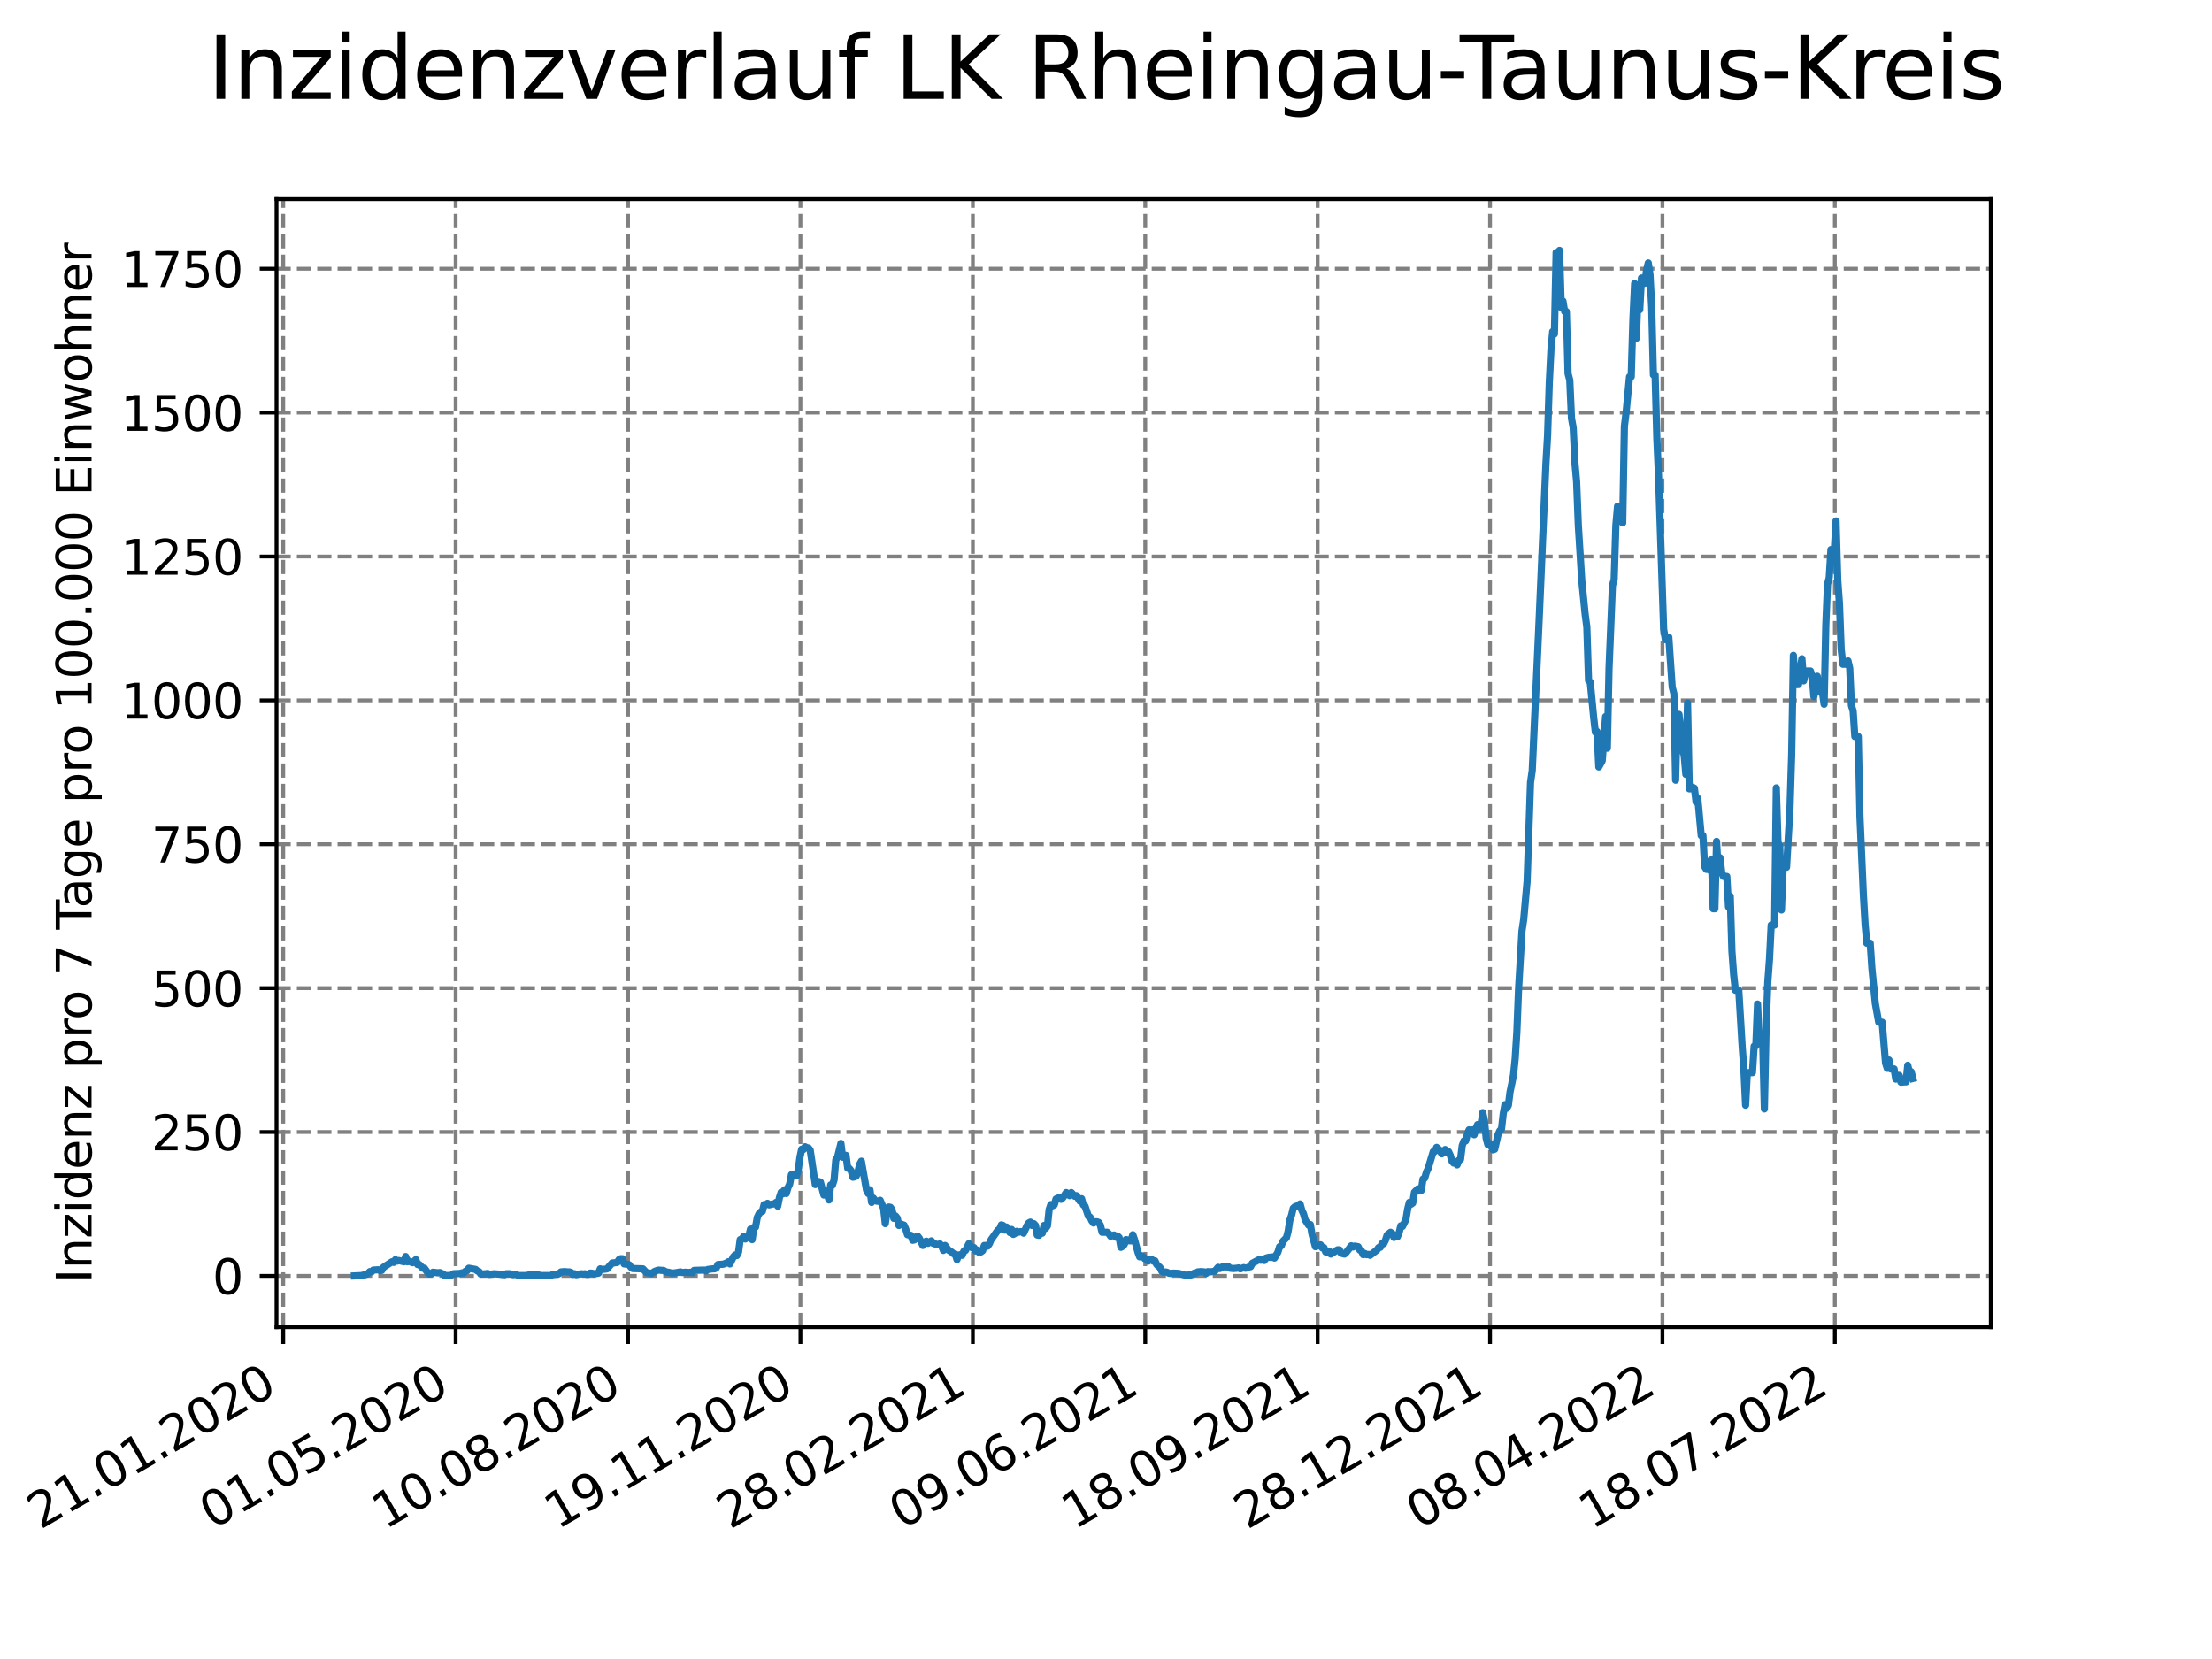<?xml version="1.0" encoding="utf-8" standalone="no"?>
<!DOCTYPE svg PUBLIC "-//W3C//DTD SVG 1.1//EN"
  "http://www.w3.org/Graphics/SVG/1.1/DTD/svg11.dtd">
<svg xmlns:xlink="http://www.w3.org/1999/xlink" width="460.8pt" height="345.6pt" viewBox="0 0 460.8 345.6" xmlns="http://www.w3.org/2000/svg" version="1.1">
 <defs>
  <style type="text/css">*{stroke-linejoin: round; stroke-linecap: butt}</style>
 </defs>
 <g id="figure_1">
  <g id="patch_1">
   <path d="M 0 345.6 
L 460.8 345.6 
L 460.8 0 
L 0 0 
z
" style="fill: #ffffff"/>
  </g>
  <g id="axes_1">
   <g id="patch_2">
    <path d="M 57.6 276.48 
L 414.72 276.48 
L 414.72 41.472 
L 57.6 41.472 
z
" style="fill: #ffffff"/>
   </g>
   <g id="matplotlib.axis_1">
    <g id="xtick_1">
     <g id="line2d_1">
      <path d="M 59.002 276.48 
L 59.002 41.472 
" clip-path="url(#p1fac1d4cc1)" style="fill: none; stroke-dasharray: 2.96,1.28; stroke-dashoffset: 0; stroke: #808080; stroke-width: 0.8"/>
     </g>
     <g id="line2d_2">
      <defs>
       <path id="m7d64dce9a2" d="M 0 0 
L 0 3.5 
" style="stroke: #000000; stroke-width: 0.8"/>
      </defs>
      <g>
       <use xlink:href="#m7d64dce9a2" x="59.002" y="276.48" style="stroke: #000000; stroke-width: 0.8"/>
      </g>
     </g>
     <g id="text_1">
      <!-- 21.01.2020 -->
      <g transform="translate(8.376 318.689)rotate(-30)scale(0.1 -0.1)">
       <defs>
        <path id="DejaVuSans-32" d="M 1228 531 
L 3431 531 
L 3431 0 
L 469 0 
L 469 531 
Q 828 903 1448 1529 
Q 2069 2156 2228 2338 
Q 2531 2678 2651 2914 
Q 2772 3150 2772 3378 
Q 2772 3750 2511 3984 
Q 2250 4219 1831 4219 
Q 1534 4219 1204 4116 
Q 875 4013 500 3803 
L 500 4441 
Q 881 4594 1212 4672 
Q 1544 4750 1819 4750 
Q 2544 4750 2975 4387 
Q 3406 4025 3406 3419 
Q 3406 3131 3298 2873 
Q 3191 2616 2906 2266 
Q 2828 2175 2409 1742 
Q 1991 1309 1228 531 
z
" transform="scale(0.016)"/>
        <path id="DejaVuSans-31" d="M 794 531 
L 1825 531 
L 1825 4091 
L 703 3866 
L 703 4441 
L 1819 4666 
L 2450 4666 
L 2450 531 
L 3481 531 
L 3481 0 
L 794 0 
L 794 531 
z
" transform="scale(0.016)"/>
        <path id="DejaVuSans-2e" d="M 684 794 
L 1344 794 
L 1344 0 
L 684 0 
L 684 794 
z
" transform="scale(0.016)"/>
        <path id="DejaVuSans-30" d="M 2034 4250 
Q 1547 4250 1301 3770 
Q 1056 3291 1056 2328 
Q 1056 1369 1301 889 
Q 1547 409 2034 409 
Q 2525 409 2770 889 
Q 3016 1369 3016 2328 
Q 3016 3291 2770 3770 
Q 2525 4250 2034 4250 
z
M 2034 4750 
Q 2819 4750 3233 4129 
Q 3647 3509 3647 2328 
Q 3647 1150 3233 529 
Q 2819 -91 2034 -91 
Q 1250 -91 836 529 
Q 422 1150 422 2328 
Q 422 3509 836 4129 
Q 1250 4750 2034 4750 
z
" transform="scale(0.016)"/>
       </defs>
       <use xlink:href="#DejaVuSans-32"/>
       <use xlink:href="#DejaVuSans-31" x="63.623"/>
       <use xlink:href="#DejaVuSans-2e" x="127.246"/>
       <use xlink:href="#DejaVuSans-30" x="159.033"/>
       <use xlink:href="#DejaVuSans-31" x="222.656"/>
       <use xlink:href="#DejaVuSans-2e" x="286.279"/>
       <use xlink:href="#DejaVuSans-32" x="318.066"/>
       <use xlink:href="#DejaVuSans-30" x="381.689"/>
       <use xlink:href="#DejaVuSans-32" x="445.312"/>
       <use xlink:href="#DejaVuSans-30" x="508.936"/>
      </g>
     </g>
    </g>
    <g id="xtick_2">
     <g id="line2d_3">
      <path d="M 94.916 276.48 
L 94.916 41.472 
" clip-path="url(#p1fac1d4cc1)" style="fill: none; stroke-dasharray: 2.96,1.28; stroke-dashoffset: 0; stroke: #808080; stroke-width: 0.8"/>
     </g>
     <g id="line2d_4">
      <g>
       <use xlink:href="#m7d64dce9a2" x="94.916" y="276.48" style="stroke: #000000; stroke-width: 0.8"/>
      </g>
     </g>
     <g id="text_2">
      <!-- 01.05.2020 -->
      <g transform="translate(44.291 318.689)rotate(-30)scale(0.1 -0.1)">
       <defs>
        <path id="DejaVuSans-35" d="M 691 4666 
L 3169 4666 
L 3169 4134 
L 1269 4134 
L 1269 2991 
Q 1406 3038 1543 3061 
Q 1681 3084 1819 3084 
Q 2600 3084 3056 2656 
Q 3513 2228 3513 1497 
Q 3513 744 3044 326 
Q 2575 -91 1722 -91 
Q 1428 -91 1123 -41 
Q 819 9 494 109 
L 494 744 
Q 775 591 1075 516 
Q 1375 441 1709 441 
Q 2250 441 2565 725 
Q 2881 1009 2881 1497 
Q 2881 1984 2565 2268 
Q 2250 2553 1709 2553 
Q 1456 2553 1204 2497 
Q 953 2441 691 2322 
L 691 4666 
z
" transform="scale(0.016)"/>
       </defs>
       <use xlink:href="#DejaVuSans-30"/>
       <use xlink:href="#DejaVuSans-31" x="63.623"/>
       <use xlink:href="#DejaVuSans-2e" x="127.246"/>
       <use xlink:href="#DejaVuSans-30" x="159.033"/>
       <use xlink:href="#DejaVuSans-35" x="222.656"/>
       <use xlink:href="#DejaVuSans-2e" x="286.279"/>
       <use xlink:href="#DejaVuSans-32" x="318.066"/>
       <use xlink:href="#DejaVuSans-30" x="381.689"/>
       <use xlink:href="#DejaVuSans-32" x="445.312"/>
       <use xlink:href="#DejaVuSans-30" x="508.936"/>
      </g>
     </g>
    </g>
    <g id="xtick_3">
     <g id="line2d_5">
      <path d="M 130.831 276.48 
L 130.831 41.472 
" clip-path="url(#p1fac1d4cc1)" style="fill: none; stroke-dasharray: 2.96,1.28; stroke-dashoffset: 0; stroke: #808080; stroke-width: 0.8"/>
     </g>
     <g id="line2d_6">
      <g>
       <use xlink:href="#m7d64dce9a2" x="130.831" y="276.48" style="stroke: #000000; stroke-width: 0.8"/>
      </g>
     </g>
     <g id="text_3">
      <!-- 10.08.2020 -->
      <g transform="translate(80.206 318.689)rotate(-30)scale(0.1 -0.1)">
       <defs>
        <path id="DejaVuSans-38" d="M 2034 2216 
Q 1584 2216 1326 1975 
Q 1069 1734 1069 1313 
Q 1069 891 1326 650 
Q 1584 409 2034 409 
Q 2484 409 2743 651 
Q 3003 894 3003 1313 
Q 3003 1734 2745 1975 
Q 2488 2216 2034 2216 
z
M 1403 2484 
Q 997 2584 770 2862 
Q 544 3141 544 3541 
Q 544 4100 942 4425 
Q 1341 4750 2034 4750 
Q 2731 4750 3128 4425 
Q 3525 4100 3525 3541 
Q 3525 3141 3298 2862 
Q 3072 2584 2669 2484 
Q 3125 2378 3379 2068 
Q 3634 1759 3634 1313 
Q 3634 634 3220 271 
Q 2806 -91 2034 -91 
Q 1263 -91 848 271 
Q 434 634 434 1313 
Q 434 1759 690 2068 
Q 947 2378 1403 2484 
z
M 1172 3481 
Q 1172 3119 1398 2916 
Q 1625 2713 2034 2713 
Q 2441 2713 2670 2916 
Q 2900 3119 2900 3481 
Q 2900 3844 2670 4047 
Q 2441 4250 2034 4250 
Q 1625 4250 1398 4047 
Q 1172 3844 1172 3481 
z
" transform="scale(0.016)"/>
       </defs>
       <use xlink:href="#DejaVuSans-31"/>
       <use xlink:href="#DejaVuSans-30" x="63.623"/>
       <use xlink:href="#DejaVuSans-2e" x="127.246"/>
       <use xlink:href="#DejaVuSans-30" x="159.033"/>
       <use xlink:href="#DejaVuSans-38" x="222.656"/>
       <use xlink:href="#DejaVuSans-2e" x="286.279"/>
       <use xlink:href="#DejaVuSans-32" x="318.066"/>
       <use xlink:href="#DejaVuSans-30" x="381.689"/>
       <use xlink:href="#DejaVuSans-32" x="445.312"/>
       <use xlink:href="#DejaVuSans-30" x="508.936"/>
      </g>
     </g>
    </g>
    <g id="xtick_4">
     <g id="line2d_7">
      <path d="M 166.746 276.48 
L 166.746 41.472 
" clip-path="url(#p1fac1d4cc1)" style="fill: none; stroke-dasharray: 2.96,1.28; stroke-dashoffset: 0; stroke: #808080; stroke-width: 0.8"/>
     </g>
     <g id="line2d_8">
      <g>
       <use xlink:href="#m7d64dce9a2" x="166.746" y="276.48" style="stroke: #000000; stroke-width: 0.8"/>
      </g>
     </g>
     <g id="text_4">
      <!-- 19.11.2020 -->
      <g transform="translate(116.12 318.689)rotate(-30)scale(0.1 -0.1)">
       <defs>
        <path id="DejaVuSans-39" d="M 703 97 
L 703 672 
Q 941 559 1184 500 
Q 1428 441 1663 441 
Q 2288 441 2617 861 
Q 2947 1281 2994 2138 
Q 2813 1869 2534 1725 
Q 2256 1581 1919 1581 
Q 1219 1581 811 2004 
Q 403 2428 403 3163 
Q 403 3881 828 4315 
Q 1253 4750 1959 4750 
Q 2769 4750 3195 4129 
Q 3622 3509 3622 2328 
Q 3622 1225 3098 567 
Q 2575 -91 1691 -91 
Q 1453 -91 1209 -44 
Q 966 3 703 97 
z
M 1959 2075 
Q 2384 2075 2632 2365 
Q 2881 2656 2881 3163 
Q 2881 3666 2632 3958 
Q 2384 4250 1959 4250 
Q 1534 4250 1286 3958 
Q 1038 3666 1038 3163 
Q 1038 2656 1286 2365 
Q 1534 2075 1959 2075 
z
" transform="scale(0.016)"/>
       </defs>
       <use xlink:href="#DejaVuSans-31"/>
       <use xlink:href="#DejaVuSans-39" x="63.623"/>
       <use xlink:href="#DejaVuSans-2e" x="127.246"/>
       <use xlink:href="#DejaVuSans-31" x="159.033"/>
       <use xlink:href="#DejaVuSans-31" x="222.656"/>
       <use xlink:href="#DejaVuSans-2e" x="286.279"/>
       <use xlink:href="#DejaVuSans-32" x="318.066"/>
       <use xlink:href="#DejaVuSans-30" x="381.689"/>
       <use xlink:href="#DejaVuSans-32" x="445.312"/>
       <use xlink:href="#DejaVuSans-30" x="508.936"/>
      </g>
     </g>
    </g>
    <g id="xtick_5">
     <g id="line2d_9">
      <path d="M 202.66 276.48 
L 202.66 41.472 
" clip-path="url(#p1fac1d4cc1)" style="fill: none; stroke-dasharray: 2.96,1.28; stroke-dashoffset: 0; stroke: #808080; stroke-width: 0.8"/>
     </g>
     <g id="line2d_10">
      <g>
       <use xlink:href="#m7d64dce9a2" x="202.66" y="276.48" style="stroke: #000000; stroke-width: 0.8"/>
      </g>
     </g>
     <g id="text_5">
      <!-- 28.02.2021 -->
      <g transform="translate(152.035 318.689)rotate(-30)scale(0.1 -0.1)">
       <use xlink:href="#DejaVuSans-32"/>
       <use xlink:href="#DejaVuSans-38" x="63.623"/>
       <use xlink:href="#DejaVuSans-2e" x="127.246"/>
       <use xlink:href="#DejaVuSans-30" x="159.033"/>
       <use xlink:href="#DejaVuSans-32" x="222.656"/>
       <use xlink:href="#DejaVuSans-2e" x="286.279"/>
       <use xlink:href="#DejaVuSans-32" x="318.066"/>
       <use xlink:href="#DejaVuSans-30" x="381.689"/>
       <use xlink:href="#DejaVuSans-32" x="445.312"/>
       <use xlink:href="#DejaVuSans-31" x="508.936"/>
      </g>
     </g>
    </g>
    <g id="xtick_6">
     <g id="line2d_11">
      <path d="M 238.575 276.48 
L 238.575 41.472 
" clip-path="url(#p1fac1d4cc1)" style="fill: none; stroke-dasharray: 2.96,1.28; stroke-dashoffset: 0; stroke: #808080; stroke-width: 0.8"/>
     </g>
     <g id="line2d_12">
      <g>
       <use xlink:href="#m7d64dce9a2" x="238.575" y="276.48" style="stroke: #000000; stroke-width: 0.8"/>
      </g>
     </g>
     <g id="text_6">
      <!-- 09.06.2021 -->
      <g transform="translate(187.95 318.689)rotate(-30)scale(0.1 -0.1)">
       <defs>
        <path id="DejaVuSans-36" d="M 2113 2584 
Q 1688 2584 1439 2293 
Q 1191 2003 1191 1497 
Q 1191 994 1439 701 
Q 1688 409 2113 409 
Q 2538 409 2786 701 
Q 3034 994 3034 1497 
Q 3034 2003 2786 2293 
Q 2538 2584 2113 2584 
z
M 3366 4563 
L 3366 3988 
Q 3128 4100 2886 4159 
Q 2644 4219 2406 4219 
Q 1781 4219 1451 3797 
Q 1122 3375 1075 2522 
Q 1259 2794 1537 2939 
Q 1816 3084 2150 3084 
Q 2853 3084 3261 2657 
Q 3669 2231 3669 1497 
Q 3669 778 3244 343 
Q 2819 -91 2113 -91 
Q 1303 -91 875 529 
Q 447 1150 447 2328 
Q 447 3434 972 4092 
Q 1497 4750 2381 4750 
Q 2619 4750 2861 4703 
Q 3103 4656 3366 4563 
z
" transform="scale(0.016)"/>
       </defs>
       <use xlink:href="#DejaVuSans-30"/>
       <use xlink:href="#DejaVuSans-39" x="63.623"/>
       <use xlink:href="#DejaVuSans-2e" x="127.246"/>
       <use xlink:href="#DejaVuSans-30" x="159.033"/>
       <use xlink:href="#DejaVuSans-36" x="222.656"/>
       <use xlink:href="#DejaVuSans-2e" x="286.279"/>
       <use xlink:href="#DejaVuSans-32" x="318.066"/>
       <use xlink:href="#DejaVuSans-30" x="381.689"/>
       <use xlink:href="#DejaVuSans-32" x="445.312"/>
       <use xlink:href="#DejaVuSans-31" x="508.936"/>
      </g>
     </g>
    </g>
    <g id="xtick_7">
     <g id="line2d_13">
      <path d="M 274.49 276.48 
L 274.49 41.472 
" clip-path="url(#p1fac1d4cc1)" style="fill: none; stroke-dasharray: 2.96,1.28; stroke-dashoffset: 0; stroke: #808080; stroke-width: 0.8"/>
     </g>
     <g id="line2d_14">
      <g>
       <use xlink:href="#m7d64dce9a2" x="274.49" y="276.48" style="stroke: #000000; stroke-width: 0.8"/>
      </g>
     </g>
     <g id="text_7">
      <!-- 18.09.2021 -->
      <g transform="translate(223.865 318.689)rotate(-30)scale(0.1 -0.1)">
       <use xlink:href="#DejaVuSans-31"/>
       <use xlink:href="#DejaVuSans-38" x="63.623"/>
       <use xlink:href="#DejaVuSans-2e" x="127.246"/>
       <use xlink:href="#DejaVuSans-30" x="159.033"/>
       <use xlink:href="#DejaVuSans-39" x="222.656"/>
       <use xlink:href="#DejaVuSans-2e" x="286.279"/>
       <use xlink:href="#DejaVuSans-32" x="318.066"/>
       <use xlink:href="#DejaVuSans-30" x="381.689"/>
       <use xlink:href="#DejaVuSans-32" x="445.312"/>
       <use xlink:href="#DejaVuSans-31" x="508.936"/>
      </g>
     </g>
    </g>
    <g id="xtick_8">
     <g id="line2d_15">
      <path d="M 310.404 276.48 
L 310.404 41.472 
" clip-path="url(#p1fac1d4cc1)" style="fill: none; stroke-dasharray: 2.96,1.28; stroke-dashoffset: 0; stroke: #808080; stroke-width: 0.8"/>
     </g>
     <g id="line2d_16">
      <g>
       <use xlink:href="#m7d64dce9a2" x="310.404" y="276.48" style="stroke: #000000; stroke-width: 0.8"/>
      </g>
     </g>
     <g id="text_8">
      <!-- 28.12.2021 -->
      <g transform="translate(259.779 318.689)rotate(-30)scale(0.1 -0.1)">
       <use xlink:href="#DejaVuSans-32"/>
       <use xlink:href="#DejaVuSans-38" x="63.623"/>
       <use xlink:href="#DejaVuSans-2e" x="127.246"/>
       <use xlink:href="#DejaVuSans-31" x="159.033"/>
       <use xlink:href="#DejaVuSans-32" x="222.656"/>
       <use xlink:href="#DejaVuSans-2e" x="286.279"/>
       <use xlink:href="#DejaVuSans-32" x="318.066"/>
       <use xlink:href="#DejaVuSans-30" x="381.689"/>
       <use xlink:href="#DejaVuSans-32" x="445.312"/>
       <use xlink:href="#DejaVuSans-31" x="508.936"/>
      </g>
     </g>
    </g>
    <g id="xtick_9">
     <g id="line2d_17">
      <path d="M 346.319 276.48 
L 346.319 41.472 
" clip-path="url(#p1fac1d4cc1)" style="fill: none; stroke-dasharray: 2.96,1.28; stroke-dashoffset: 0; stroke: #808080; stroke-width: 0.8"/>
     </g>
     <g id="line2d_18">
      <g>
       <use xlink:href="#m7d64dce9a2" x="346.319" y="276.48" style="stroke: #000000; stroke-width: 0.8"/>
      </g>
     </g>
     <g id="text_9">
      <!-- 08.04.2022 -->
      <g transform="translate(295.694 318.689)rotate(-30)scale(0.1 -0.1)">
       <defs>
        <path id="DejaVuSans-34" d="M 2419 4116 
L 825 1625 
L 2419 1625 
L 2419 4116 
z
M 2253 4666 
L 3047 4666 
L 3047 1625 
L 3713 1625 
L 3713 1100 
L 3047 1100 
L 3047 0 
L 2419 0 
L 2419 1100 
L 313 1100 
L 313 1709 
L 2253 4666 
z
" transform="scale(0.016)"/>
       </defs>
       <use xlink:href="#DejaVuSans-30"/>
       <use xlink:href="#DejaVuSans-38" x="63.623"/>
       <use xlink:href="#DejaVuSans-2e" x="127.246"/>
       <use xlink:href="#DejaVuSans-30" x="159.033"/>
       <use xlink:href="#DejaVuSans-34" x="222.656"/>
       <use xlink:href="#DejaVuSans-2e" x="286.279"/>
       <use xlink:href="#DejaVuSans-32" x="318.066"/>
       <use xlink:href="#DejaVuSans-30" x="381.689"/>
       <use xlink:href="#DejaVuSans-32" x="445.312"/>
       <use xlink:href="#DejaVuSans-32" x="508.936"/>
      </g>
     </g>
    </g>
    <g id="xtick_10">
     <g id="line2d_19">
      <path d="M 382.234 276.48 
L 382.234 41.472 
" clip-path="url(#p1fac1d4cc1)" style="fill: none; stroke-dasharray: 2.96,1.28; stroke-dashoffset: 0; stroke: #808080; stroke-width: 0.8"/>
     </g>
     <g id="line2d_20">
      <g>
       <use xlink:href="#m7d64dce9a2" x="382.234" y="276.48" style="stroke: #000000; stroke-width: 0.8"/>
      </g>
     </g>
     <g id="text_10">
      <!-- 18.07.2022 -->
      <g transform="translate(331.609 318.689)rotate(-30)scale(0.1 -0.1)">
       <defs>
        <path id="DejaVuSans-37" d="M 525 4666 
L 3525 4666 
L 3525 4397 
L 1831 0 
L 1172 0 
L 2766 4134 
L 525 4134 
L 525 4666 
z
" transform="scale(0.016)"/>
       </defs>
       <use xlink:href="#DejaVuSans-31"/>
       <use xlink:href="#DejaVuSans-38" x="63.623"/>
       <use xlink:href="#DejaVuSans-2e" x="127.246"/>
       <use xlink:href="#DejaVuSans-30" x="159.033"/>
       <use xlink:href="#DejaVuSans-37" x="222.656"/>
       <use xlink:href="#DejaVuSans-2e" x="286.279"/>
       <use xlink:href="#DejaVuSans-32" x="318.066"/>
       <use xlink:href="#DejaVuSans-30" x="381.689"/>
       <use xlink:href="#DejaVuSans-32" x="445.312"/>
       <use xlink:href="#DejaVuSans-32" x="508.936"/>
      </g>
     </g>
    </g>
   </g>
   <g id="matplotlib.axis_2">
    <g id="ytick_1">
     <g id="line2d_21">
      <path d="M 57.6 265.798 
L 414.72 265.798 
" clip-path="url(#p1fac1d4cc1)" style="fill: none; stroke-dasharray: 2.96,1.28; stroke-dashoffset: 0; stroke: #808080; stroke-width: 0.8"/>
     </g>
     <g id="line2d_22">
      <defs>
       <path id="m112bbfd9ba" d="M 0 0 
L -3.5 0 
" style="stroke: #000000; stroke-width: 0.8"/>
      </defs>
      <g>
       <use xlink:href="#m112bbfd9ba" x="57.6" y="265.798" style="stroke: #000000; stroke-width: 0.8"/>
      </g>
     </g>
     <g id="text_11">
      <!-- 0 -->
      <g transform="translate(44.237 269.597)scale(0.1 -0.1)">
       <use xlink:href="#DejaVuSans-30"/>
      </g>
     </g>
    </g>
    <g id="ytick_2">
     <g id="line2d_23">
      <path d="M 57.6 235.824 
L 414.72 235.824 
" clip-path="url(#p1fac1d4cc1)" style="fill: none; stroke-dasharray: 2.96,1.28; stroke-dashoffset: 0; stroke: #808080; stroke-width: 0.8"/>
     </g>
     <g id="line2d_24">
      <g>
       <use xlink:href="#m112bbfd9ba" x="57.6" y="235.824" style="stroke: #000000; stroke-width: 0.8"/>
      </g>
     </g>
     <g id="text_12">
      <!-- 250 -->
      <g transform="translate(31.512 239.623)scale(0.1 -0.1)">
       <use xlink:href="#DejaVuSans-32"/>
       <use xlink:href="#DejaVuSans-35" x="63.623"/>
       <use xlink:href="#DejaVuSans-30" x="127.246"/>
      </g>
     </g>
    </g>
    <g id="ytick_3">
     <g id="line2d_25">
      <path d="M 57.6 205.849 
L 414.72 205.849 
" clip-path="url(#p1fac1d4cc1)" style="fill: none; stroke-dasharray: 2.96,1.28; stroke-dashoffset: 0; stroke: #808080; stroke-width: 0.8"/>
     </g>
     <g id="line2d_26">
      <g>
       <use xlink:href="#m112bbfd9ba" x="57.6" y="205.849" style="stroke: #000000; stroke-width: 0.8"/>
      </g>
     </g>
     <g id="text_13">
      <!-- 500 -->
      <g transform="translate(31.512 209.649)scale(0.1 -0.1)">
       <use xlink:href="#DejaVuSans-35"/>
       <use xlink:href="#DejaVuSans-30" x="63.623"/>
       <use xlink:href="#DejaVuSans-30" x="127.246"/>
      </g>
     </g>
    </g>
    <g id="ytick_4">
     <g id="line2d_27">
      <path d="M 57.6 175.875 
L 414.72 175.875 
" clip-path="url(#p1fac1d4cc1)" style="fill: none; stroke-dasharray: 2.96,1.28; stroke-dashoffset: 0; stroke: #808080; stroke-width: 0.8"/>
     </g>
     <g id="line2d_28">
      <g>
       <use xlink:href="#m112bbfd9ba" x="57.6" y="175.875" style="stroke: #000000; stroke-width: 0.8"/>
      </g>
     </g>
     <g id="text_14">
      <!-- 750 -->
      <g transform="translate(31.512 179.675)scale(0.1 -0.1)">
       <use xlink:href="#DejaVuSans-37"/>
       <use xlink:href="#DejaVuSans-35" x="63.623"/>
       <use xlink:href="#DejaVuSans-30" x="127.246"/>
      </g>
     </g>
    </g>
    <g id="ytick_5">
     <g id="line2d_29">
      <path d="M 57.6 145.901 
L 414.72 145.901 
" clip-path="url(#p1fac1d4cc1)" style="fill: none; stroke-dasharray: 2.96,1.28; stroke-dashoffset: 0; stroke: #808080; stroke-width: 0.8"/>
     </g>
     <g id="line2d_30">
      <g>
       <use xlink:href="#m112bbfd9ba" x="57.6" y="145.901" style="stroke: #000000; stroke-width: 0.8"/>
      </g>
     </g>
     <g id="text_15">
      <!-- 1000 -->
      <g transform="translate(25.15 149.7)scale(0.1 -0.1)">
       <use xlink:href="#DejaVuSans-31"/>
       <use xlink:href="#DejaVuSans-30" x="63.623"/>
       <use xlink:href="#DejaVuSans-30" x="127.246"/>
       <use xlink:href="#DejaVuSans-30" x="190.869"/>
      </g>
     </g>
    </g>
    <g id="ytick_6">
     <g id="line2d_31">
      <path d="M 57.6 115.927 
L 414.72 115.927 
" clip-path="url(#p1fac1d4cc1)" style="fill: none; stroke-dasharray: 2.96,1.28; stroke-dashoffset: 0; stroke: #808080; stroke-width: 0.8"/>
     </g>
     <g id="line2d_32">
      <g>
       <use xlink:href="#m112bbfd9ba" x="57.6" y="115.927" style="stroke: #000000; stroke-width: 0.8"/>
      </g>
     </g>
     <g id="text_16">
      <!-- 1250 -->
      <g transform="translate(25.15 119.726)scale(0.1 -0.1)">
       <use xlink:href="#DejaVuSans-31"/>
       <use xlink:href="#DejaVuSans-32" x="63.623"/>
       <use xlink:href="#DejaVuSans-35" x="127.246"/>
       <use xlink:href="#DejaVuSans-30" x="190.869"/>
      </g>
     </g>
    </g>
    <g id="ytick_7">
     <g id="line2d_33">
      <path d="M 57.6 85.953 
L 414.72 85.953 
" clip-path="url(#p1fac1d4cc1)" style="fill: none; stroke-dasharray: 2.96,1.28; stroke-dashoffset: 0; stroke: #808080; stroke-width: 0.8"/>
     </g>
     <g id="line2d_34">
      <g>
       <use xlink:href="#m112bbfd9ba" x="57.6" y="85.953" style="stroke: #000000; stroke-width: 0.8"/>
      </g>
     </g>
     <g id="text_17">
      <!-- 1500 -->
      <g transform="translate(25.15 89.752)scale(0.1 -0.1)">
       <use xlink:href="#DejaVuSans-31"/>
       <use xlink:href="#DejaVuSans-35" x="63.623"/>
       <use xlink:href="#DejaVuSans-30" x="127.246"/>
       <use xlink:href="#DejaVuSans-30" x="190.869"/>
      </g>
     </g>
    </g>
    <g id="ytick_8">
     <g id="line2d_35">
      <path d="M 57.6 55.979 
L 414.72 55.979 
" clip-path="url(#p1fac1d4cc1)" style="fill: none; stroke-dasharray: 2.96,1.28; stroke-dashoffset: 0; stroke: #808080; stroke-width: 0.8"/>
     </g>
     <g id="line2d_36">
      <g>
       <use xlink:href="#m112bbfd9ba" x="57.6" y="55.979" style="stroke: #000000; stroke-width: 0.8"/>
      </g>
     </g>
     <g id="text_18">
      <!-- 1750 -->
      <g transform="translate(25.15 59.778)scale(0.1 -0.1)">
       <use xlink:href="#DejaVuSans-31"/>
       <use xlink:href="#DejaVuSans-37" x="63.623"/>
       <use xlink:href="#DejaVuSans-35" x="127.246"/>
       <use xlink:href="#DejaVuSans-30" x="190.869"/>
      </g>
     </g>
    </g>
    <g id="text_19">
     <!-- Inzidenz pro 7 Tage pro 100.000 Einwohner -->
     <g transform="translate(19.07 267.301)rotate(-90)scale(0.1 -0.1)">
      <defs>
       <path id="DejaVuSans-49" d="M 628 4666 
L 1259 4666 
L 1259 0 
L 628 0 
L 628 4666 
z
" transform="scale(0.016)"/>
       <path id="DejaVuSans-6e" d="M 3513 2113 
L 3513 0 
L 2938 0 
L 2938 2094 
Q 2938 2591 2744 2837 
Q 2550 3084 2163 3084 
Q 1697 3084 1428 2787 
Q 1159 2491 1159 1978 
L 1159 0 
L 581 0 
L 581 3500 
L 1159 3500 
L 1159 2956 
Q 1366 3272 1645 3428 
Q 1925 3584 2291 3584 
Q 2894 3584 3203 3211 
Q 3513 2838 3513 2113 
z
" transform="scale(0.016)"/>
       <path id="DejaVuSans-7a" d="M 353 3500 
L 3084 3500 
L 3084 2975 
L 922 459 
L 3084 459 
L 3084 0 
L 275 0 
L 275 525 
L 2438 3041 
L 353 3041 
L 353 3500 
z
" transform="scale(0.016)"/>
       <path id="DejaVuSans-69" d="M 603 3500 
L 1178 3500 
L 1178 0 
L 603 0 
L 603 3500 
z
M 603 4863 
L 1178 4863 
L 1178 4134 
L 603 4134 
L 603 4863 
z
" transform="scale(0.016)"/>
       <path id="DejaVuSans-64" d="M 2906 2969 
L 2906 4863 
L 3481 4863 
L 3481 0 
L 2906 0 
L 2906 525 
Q 2725 213 2448 61 
Q 2172 -91 1784 -91 
Q 1150 -91 751 415 
Q 353 922 353 1747 
Q 353 2572 751 3078 
Q 1150 3584 1784 3584 
Q 2172 3584 2448 3432 
Q 2725 3281 2906 2969 
z
M 947 1747 
Q 947 1113 1208 752 
Q 1469 391 1925 391 
Q 2381 391 2643 752 
Q 2906 1113 2906 1747 
Q 2906 2381 2643 2742 
Q 2381 3103 1925 3103 
Q 1469 3103 1208 2742 
Q 947 2381 947 1747 
z
" transform="scale(0.016)"/>
       <path id="DejaVuSans-65" d="M 3597 1894 
L 3597 1613 
L 953 1613 
Q 991 1019 1311 708 
Q 1631 397 2203 397 
Q 2534 397 2845 478 
Q 3156 559 3463 722 
L 3463 178 
Q 3153 47 2828 -22 
Q 2503 -91 2169 -91 
Q 1331 -91 842 396 
Q 353 884 353 1716 
Q 353 2575 817 3079 
Q 1281 3584 2069 3584 
Q 2775 3584 3186 3129 
Q 3597 2675 3597 1894 
z
M 3022 2063 
Q 3016 2534 2758 2815 
Q 2500 3097 2075 3097 
Q 1594 3097 1305 2825 
Q 1016 2553 972 2059 
L 3022 2063 
z
" transform="scale(0.016)"/>
       <path id="DejaVuSans-20" transform="scale(0.016)"/>
       <path id="DejaVuSans-70" d="M 1159 525 
L 1159 -1331 
L 581 -1331 
L 581 3500 
L 1159 3500 
L 1159 2969 
Q 1341 3281 1617 3432 
Q 1894 3584 2278 3584 
Q 2916 3584 3314 3078 
Q 3713 2572 3713 1747 
Q 3713 922 3314 415 
Q 2916 -91 2278 -91 
Q 1894 -91 1617 61 
Q 1341 213 1159 525 
z
M 3116 1747 
Q 3116 2381 2855 2742 
Q 2594 3103 2138 3103 
Q 1681 3103 1420 2742 
Q 1159 2381 1159 1747 
Q 1159 1113 1420 752 
Q 1681 391 2138 391 
Q 2594 391 2855 752 
Q 3116 1113 3116 1747 
z
" transform="scale(0.016)"/>
       <path id="DejaVuSans-72" d="M 2631 2963 
Q 2534 3019 2420 3045 
Q 2306 3072 2169 3072 
Q 1681 3072 1420 2755 
Q 1159 2438 1159 1844 
L 1159 0 
L 581 0 
L 581 3500 
L 1159 3500 
L 1159 2956 
Q 1341 3275 1631 3429 
Q 1922 3584 2338 3584 
Q 2397 3584 2469 3576 
Q 2541 3569 2628 3553 
L 2631 2963 
z
" transform="scale(0.016)"/>
       <path id="DejaVuSans-6f" d="M 1959 3097 
Q 1497 3097 1228 2736 
Q 959 2375 959 1747 
Q 959 1119 1226 758 
Q 1494 397 1959 397 
Q 2419 397 2687 759 
Q 2956 1122 2956 1747 
Q 2956 2369 2687 2733 
Q 2419 3097 1959 3097 
z
M 1959 3584 
Q 2709 3584 3137 3096 
Q 3566 2609 3566 1747 
Q 3566 888 3137 398 
Q 2709 -91 1959 -91 
Q 1206 -91 779 398 
Q 353 888 353 1747 
Q 353 2609 779 3096 
Q 1206 3584 1959 3584 
z
" transform="scale(0.016)"/>
       <path id="DejaVuSans-54" d="M -19 4666 
L 3928 4666 
L 3928 4134 
L 2272 4134 
L 2272 0 
L 1638 0 
L 1638 4134 
L -19 4134 
L -19 4666 
z
" transform="scale(0.016)"/>
       <path id="DejaVuSans-61" d="M 2194 1759 
Q 1497 1759 1228 1600 
Q 959 1441 959 1056 
Q 959 750 1161 570 
Q 1363 391 1709 391 
Q 2188 391 2477 730 
Q 2766 1069 2766 1631 
L 2766 1759 
L 2194 1759 
z
M 3341 1997 
L 3341 0 
L 2766 0 
L 2766 531 
Q 2569 213 2275 61 
Q 1981 -91 1556 -91 
Q 1019 -91 701 211 
Q 384 513 384 1019 
Q 384 1609 779 1909 
Q 1175 2209 1959 2209 
L 2766 2209 
L 2766 2266 
Q 2766 2663 2505 2880 
Q 2244 3097 1772 3097 
Q 1472 3097 1187 3025 
Q 903 2953 641 2809 
L 641 3341 
Q 956 3463 1253 3523 
Q 1550 3584 1831 3584 
Q 2591 3584 2966 3190 
Q 3341 2797 3341 1997 
z
" transform="scale(0.016)"/>
       <path id="DejaVuSans-67" d="M 2906 1791 
Q 2906 2416 2648 2759 
Q 2391 3103 1925 3103 
Q 1463 3103 1205 2759 
Q 947 2416 947 1791 
Q 947 1169 1205 825 
Q 1463 481 1925 481 
Q 2391 481 2648 825 
Q 2906 1169 2906 1791 
z
M 3481 434 
Q 3481 -459 3084 -895 
Q 2688 -1331 1869 -1331 
Q 1566 -1331 1297 -1286 
Q 1028 -1241 775 -1147 
L 775 -588 
Q 1028 -725 1275 -790 
Q 1522 -856 1778 -856 
Q 2344 -856 2625 -561 
Q 2906 -266 2906 331 
L 2906 616 
Q 2728 306 2450 153 
Q 2172 0 1784 0 
Q 1141 0 747 490 
Q 353 981 353 1791 
Q 353 2603 747 3093 
Q 1141 3584 1784 3584 
Q 2172 3584 2450 3431 
Q 2728 3278 2906 2969 
L 2906 3500 
L 3481 3500 
L 3481 434 
z
" transform="scale(0.016)"/>
       <path id="DejaVuSans-45" d="M 628 4666 
L 3578 4666 
L 3578 4134 
L 1259 4134 
L 1259 2753 
L 3481 2753 
L 3481 2222 
L 1259 2222 
L 1259 531 
L 3634 531 
L 3634 0 
L 628 0 
L 628 4666 
z
" transform="scale(0.016)"/>
       <path id="DejaVuSans-77" d="M 269 3500 
L 844 3500 
L 1563 769 
L 2278 3500 
L 2956 3500 
L 3675 769 
L 4391 3500 
L 4966 3500 
L 4050 0 
L 3372 0 
L 2619 2869 
L 1863 0 
L 1184 0 
L 269 3500 
z
" transform="scale(0.016)"/>
       <path id="DejaVuSans-68" d="M 3513 2113 
L 3513 0 
L 2938 0 
L 2938 2094 
Q 2938 2591 2744 2837 
Q 2550 3084 2163 3084 
Q 1697 3084 1428 2787 
Q 1159 2491 1159 1978 
L 1159 0 
L 581 0 
L 581 4863 
L 1159 4863 
L 1159 2956 
Q 1366 3272 1645 3428 
Q 1925 3584 2291 3584 
Q 2894 3584 3203 3211 
Q 3513 2838 3513 2113 
z
" transform="scale(0.016)"/>
      </defs>
      <use xlink:href="#DejaVuSans-49"/>
      <use xlink:href="#DejaVuSans-6e" x="29.492"/>
      <use xlink:href="#DejaVuSans-7a" x="92.871"/>
      <use xlink:href="#DejaVuSans-69" x="145.361"/>
      <use xlink:href="#DejaVuSans-64" x="173.145"/>
      <use xlink:href="#DejaVuSans-65" x="236.621"/>
      <use xlink:href="#DejaVuSans-6e" x="298.145"/>
      <use xlink:href="#DejaVuSans-7a" x="361.523"/>
      <use xlink:href="#DejaVuSans-20" x="414.014"/>
      <use xlink:href="#DejaVuSans-70" x="445.801"/>
      <use xlink:href="#DejaVuSans-72" x="509.277"/>
      <use xlink:href="#DejaVuSans-6f" x="548.141"/>
      <use xlink:href="#DejaVuSans-20" x="609.322"/>
      <use xlink:href="#DejaVuSans-37" x="641.109"/>
      <use xlink:href="#DejaVuSans-20" x="704.732"/>
      <use xlink:href="#DejaVuSans-54" x="736.52"/>
      <use xlink:href="#DejaVuSans-61" x="781.104"/>
      <use xlink:href="#DejaVuSans-67" x="842.383"/>
      <use xlink:href="#DejaVuSans-65" x="905.859"/>
      <use xlink:href="#DejaVuSans-20" x="967.383"/>
      <use xlink:href="#DejaVuSans-70" x="999.17"/>
      <use xlink:href="#DejaVuSans-72" x="1062.646"/>
      <use xlink:href="#DejaVuSans-6f" x="1101.51"/>
      <use xlink:href="#DejaVuSans-20" x="1162.691"/>
      <use xlink:href="#DejaVuSans-31" x="1194.479"/>
      <use xlink:href="#DejaVuSans-30" x="1258.102"/>
      <use xlink:href="#DejaVuSans-30" x="1321.725"/>
      <use xlink:href="#DejaVuSans-2e" x="1385.348"/>
      <use xlink:href="#DejaVuSans-30" x="1417.135"/>
      <use xlink:href="#DejaVuSans-30" x="1480.758"/>
      <use xlink:href="#DejaVuSans-30" x="1544.381"/>
      <use xlink:href="#DejaVuSans-20" x="1608.004"/>
      <use xlink:href="#DejaVuSans-45" x="1639.791"/>
      <use xlink:href="#DejaVuSans-69" x="1702.975"/>
      <use xlink:href="#DejaVuSans-6e" x="1730.758"/>
      <use xlink:href="#DejaVuSans-77" x="1794.137"/>
      <use xlink:href="#DejaVuSans-6f" x="1875.924"/>
      <use xlink:href="#DejaVuSans-68" x="1937.105"/>
      <use xlink:href="#DejaVuSans-6e" x="2000.484"/>
      <use xlink:href="#DejaVuSans-65" x="2063.863"/>
      <use xlink:href="#DejaVuSans-72" x="2125.387"/>
     </g>
    </g>
   </g>
   <g id="line2d_37">
    <path d="M 73.833 265.798 
L 75.255 265.734 
L 76.322 265.478 
L 76.677 265.285 
L 77.033 264.901 
L 77.389 264.965 
L 77.744 264.581 
L 78.811 264.517 
L 79.167 264.709 
L 79.522 264.645 
L 79.878 264.004 
L 81.656 262.851 
L 82.011 262.979 
L 82.367 262.403 
L 82.723 262.723 
L 83.078 262.595 
L 84.145 262.851 
L 84.5 261.762 
L 84.856 262.851 
L 85.212 262.723 
L 85.923 263.043 
L 86.634 262.403 
L 86.99 263.428 
L 87.345 263.428 
L 88.056 264.196 
L 88.412 264.196 
L 89.123 265.157 
L 89.479 265.413 
L 89.834 265.349 
L 90.19 265.029 
L 91.257 265.157 
L 91.612 265.093 
L 92.323 265.413 
L 92.679 265.734 
L 93.746 265.734 
L 94.101 265.606 
L 94.457 265.349 
L 95.879 265.285 
L 96.235 265.157 
L 96.591 265.221 
L 96.946 264.837 
L 97.302 264.709 
L 97.657 264.196 
L 99.08 264.453 
L 99.435 264.773 
L 99.791 264.901 
L 100.146 265.413 
L 101.213 265.349 
L 101.569 265.285 
L 101.924 265.478 
L 102.991 265.349 
L 103.702 265.413 
L 104.414 265.478 
L 105.125 265.542 
L 105.48 265.349 
L 106.192 265.349 
L 106.903 265.542 
L 107.258 265.478 
L 107.614 265.542 
L 107.969 265.734 
L 109.747 265.734 
L 110.103 265.606 
L 112.237 265.606 
L 112.592 265.734 
L 114.726 265.734 
L 115.081 265.542 
L 115.792 265.478 
L 116.148 265.478 
L 116.504 265.285 
L 116.859 264.965 
L 117.57 264.901 
L 118.282 264.965 
L 118.637 264.965 
L 118.993 265.093 
L 119.348 265.478 
L 119.704 265.349 
L 120.06 265.542 
L 121.126 265.349 
L 121.482 265.413 
L 121.838 265.349 
L 122.193 265.478 
L 122.549 265.478 
L 122.904 265.221 
L 123.26 265.221 
L 123.615 265.349 
L 124.327 265.285 
L 124.682 265.221 
L 125.038 264.324 
L 125.393 264.453 
L 126.105 264.388 
L 126.46 264.324 
L 127.527 263.107 
L 128.238 263.043 
L 128.594 262.979 
L 128.949 262.403 
L 129.305 262.21 
L 129.661 262.21 
L 130.016 263.299 
L 130.727 263.363 
L 131.083 263.492 
L 131.438 264.004 
L 131.794 264.26 
L 133.928 264.324 
L 134.639 265.093 
L 135.706 265.285 
L 136.417 264.837 
L 137.128 264.581 
L 137.839 264.645 
L 138.195 264.645 
L 138.906 265.029 
L 139.261 265.029 
L 139.973 265.221 
L 140.684 265.157 
L 141.751 264.965 
L 142.106 265.093 
L 142.817 265.029 
L 143.529 265.093 
L 143.884 265.029 
L 144.24 265.157 
L 144.595 264.645 
L 146.729 264.581 
L 147.084 264.773 
L 147.44 264.453 
L 148.507 264.324 
L 148.862 264.324 
L 149.218 264.132 
L 149.574 263.428 
L 150.64 263.363 
L 151.352 263.107 
L 151.707 262.851 
L 152.063 263.299 
L 152.774 261.826 
L 153.13 261.442 
L 153.485 261.57 
L 153.841 260.865 
L 154.196 258.239 
L 154.552 258.11 
L 154.907 257.598 
L 155.263 258.11 
L 155.974 257.598 
L 156.33 256.061 
L 156.685 258.239 
L 157.041 255.676 
L 157.397 255.612 
L 157.752 253.626 
L 158.108 252.857 
L 158.463 252.473 
L 158.819 252.345 
L 159.175 250.936 
L 159.53 251 
L 159.886 250.679 
L 160.241 251 
L 160.953 250.808 
L 161.308 250.808 
L 161.664 250.487 
L 162.019 251.256 
L 162.375 249.462 
L 162.73 248.373 
L 163.086 248.694 
L 163.442 247.861 
L 163.797 248.629 
L 164.153 247.412 
L 164.508 246.644 
L 164.864 244.722 
L 165.22 244.722 
L 165.575 244.594 
L 165.931 244.978 
L 166.286 243.697 
L 166.642 241.07 
L 166.998 239.405 
L 167.353 239.469 
L 167.709 238.892 
L 168.064 239.084 
L 168.42 239.148 
L 168.776 239.597 
L 169.842 246.772 
L 170.553 246.131 
L 170.909 246.259 
L 171.62 248.95 
L 171.976 248.117 
L 172.331 248.822 
L 172.687 249.975 
L 173.043 246.836 
L 173.398 246.9 
L 173.754 245.811 
L 174.109 241.647 
L 174.465 241.07 
L 175.176 238.188 
L 175.532 241.07 
L 175.887 241.006 
L 176.243 240.686 
L 176.599 243.376 
L 176.954 243.441 
L 177.31 243.889 
L 177.665 245.234 
L 178.021 245.17 
L 178.376 244.978 
L 178.732 244.081 
L 179.088 242.544 
L 179.443 241.903 
L 180.51 247.925 
L 180.866 248.629 
L 181.221 247.861 
L 181.577 250.487 
L 181.932 249.59 
L 182.288 250.039 
L 182.644 250.231 
L 182.999 250.231 
L 183.355 250.039 
L 184.066 251.704 
L 184.422 254.907 
L 184.777 252.473 
L 185.133 251.448 
L 185.488 251.512 
L 185.844 252.025 
L 186.199 253.818 
L 186.555 253.306 
L 186.911 253.754 
L 187.266 255.292 
L 187.622 254.971 
L 188.333 255.228 
L 188.689 256.061 
L 189.044 257.214 
L 189.755 257.342 
L 190.111 258.367 
L 190.467 258.303 
L 190.822 257.662 
L 191.178 257.534 
L 191.533 257.982 
L 192.245 259.456 
L 192.6 258.815 
L 192.956 258.559 
L 193.311 259.007 
L 193.667 258.815 
L 194.022 258.495 
L 194.378 259.007 
L 194.734 259.071 
L 195.089 259.328 
L 195.8 259.135 
L 196.156 259.584 
L 196.512 260.481 
L 196.867 259.456 
L 197.578 260.417 
L 198.29 260.865 
L 198.645 261.185 
L 199.001 261.249 
L 199.356 262.403 
L 199.712 261.442 
L 200.068 261.378 
L 200.423 261.506 
L 200.779 260.673 
L 201.134 260.481 
L 201.845 259.071 
L 202.557 259.968 
L 202.912 259.904 
L 203.268 260.609 
L 203.623 260.417 
L 203.979 260.929 
L 204.335 260.801 
L 204.69 260.545 
L 205.046 259.456 
L 205.401 259.456 
L 205.757 259.584 
L 206.113 259.071 
L 206.468 258.239 
L 207.891 256.253 
L 208.246 256.061 
L 208.602 255.164 
L 208.957 255.292 
L 209.313 256.253 
L 209.668 255.612 
L 210.38 256.765 
L 210.735 256.125 
L 211.091 257.15 
L 211.446 256.957 
L 211.802 256.509 
L 212.158 256.701 
L 212.513 256.573 
L 212.869 256.573 
L 213.224 256.893 
L 213.936 255.356 
L 214.291 254.779 
L 214.647 254.587 
L 215.002 255.292 
L 215.358 254.907 
L 215.714 255.292 
L 216.069 257.278 
L 216.425 257.342 
L 216.78 256.829 
L 217.136 256.893 
L 217.491 255.292 
L 217.847 255.868 
L 218.203 255.356 
L 218.558 251.961 
L 218.914 250.936 
L 219.269 251.192 
L 219.625 251 
L 219.981 249.783 
L 220.336 249.59 
L 220.692 249.526 
L 221.047 249.847 
L 221.403 249.526 
L 222.114 248.437 
L 222.825 249.078 
L 223.181 248.437 
L 223.892 249.206 
L 224.248 249.078 
L 224.959 250.231 
L 225.314 249.718 
L 225.67 251 
L 226.026 251.256 
L 226.737 253.37 
L 227.092 253.562 
L 227.448 254.331 
L 227.804 254.779 
L 228.159 254.523 
L 228.515 254.523 
L 228.87 254.651 
L 229.226 255.228 
L 229.582 256.701 
L 230.648 256.701 
L 231.004 257.021 
L 231.36 257.534 
L 232.071 257.278 
L 232.426 257.726 
L 232.782 257.47 
L 233.137 257.79 
L 233.493 259.84 
L 233.849 259.648 
L 234.204 259.264 
L 234.56 258.239 
L 234.915 258.303 
L 235.271 258.495 
L 235.627 258.495 
L 235.982 257.214 
L 236.338 258.239 
L 237.049 260.865 
L 237.405 261.826 
L 237.76 261.57 
L 238.116 261.762 
L 238.471 262.21 
L 238.827 262.339 
L 239.183 262.723 
L 239.538 262.339 
L 239.894 262.339 
L 240.249 262.723 
L 240.605 262.659 
L 240.96 263.428 
L 241.672 264.068 
L 242.027 264.837 
L 242.383 265.029 
L 242.738 264.965 
L 243.094 265.029 
L 243.45 265.221 
L 243.805 265.285 
L 244.516 265.221 
L 245.583 265.285 
L 246.294 265.478 
L 247.006 265.67 
L 247.717 265.606 
L 248.072 265.606 
L 248.428 265.478 
L 248.783 265.221 
L 249.139 265.221 
L 249.495 264.965 
L 250.206 264.901 
L 250.917 264.965 
L 251.273 265.285 
L 251.628 264.901 
L 251.984 264.965 
L 253.051 264.837 
L 253.762 264.004 
L 254.117 264.26 
L 254.829 263.812 
L 255.184 263.94 
L 255.895 263.876 
L 256.251 264.196 
L 256.962 264.26 
L 257.673 264.196 
L 258.029 264.132 
L 258.384 264.324 
L 259.096 264.068 
L 259.451 264.196 
L 259.807 264.132 
L 260.162 263.94 
L 260.518 263.876 
L 260.874 263.171 
L 262.296 262.403 
L 262.652 262.531 
L 263.007 262.339 
L 263.363 262.595 
L 263.718 262.082 
L 264.429 261.89 
L 264.785 261.954 
L 265.141 261.826 
L 265.496 262.082 
L 266.207 260.865 
L 266.563 259.712 
L 266.919 259.52 
L 267.274 258.559 
L 267.985 257.854 
L 268.341 256.509 
L 268.697 254.203 
L 269.052 253.178 
L 269.408 251.704 
L 269.763 251.384 
L 270.475 251.128 
L 270.83 250.808 
L 271.186 252.089 
L 271.541 252.857 
L 271.897 254.139 
L 272.608 255.228 
L 272.964 255.1 
L 273.319 257.15 
L 274.03 259.712 
L 275.097 259.328 
L 275.453 259.968 
L 275.808 259.904 
L 276.164 260.801 
L 276.52 260.865 
L 276.875 260.673 
L 277.231 261.249 
L 278.653 260.353 
L 279.009 260.353 
L 279.364 261.057 
L 280.075 261.249 
L 280.431 260.929 
L 281.498 259.52 
L 281.853 259.776 
L 282.209 259.584 
L 282.92 259.712 
L 283.276 260.417 
L 283.631 260.609 
L 283.987 261.378 
L 284.343 261.121 
L 284.698 261.378 
L 285.054 261.314 
L 285.409 261.506 
L 286.832 260.417 
L 287.187 259.904 
L 287.543 259.84 
L 287.898 259.071 
L 288.254 259.071 
L 288.61 258.367 
L 288.965 257.278 
L 289.676 256.701 
L 290.032 256.957 
L 290.388 257.79 
L 290.743 257.342 
L 291.099 257.662 
L 291.454 256.829 
L 291.81 255.356 
L 292.166 255.484 
L 292.877 254.075 
L 293.232 251.897 
L 293.588 250.487 
L 293.944 250.872 
L 294.299 250.615 
L 294.655 248.373 
L 295.366 247.669 
L 295.721 248.053 
L 296.077 247.989 
L 296.433 245.619 
L 296.788 245.426 
L 297.144 244.209 
L 297.499 243.441 
L 298.566 239.917 
L 298.922 239.853 
L 299.277 239.02 
L 299.989 239.661 
L 300.344 240.366 
L 300.7 240.045 
L 301.055 239.469 
L 301.411 240.045 
L 301.767 239.917 
L 302.122 240.686 
L 302.478 241.903 
L 302.833 242.287 
L 303.189 242.031 
L 303.544 242.672 
L 303.9 241.711 
L 304.256 241.519 
L 304.611 238.636 
L 304.967 237.675 
L 305.322 237.675 
L 305.678 236.266 
L 306.034 235.369 
L 306.389 236.009 
L 306.745 235.369 
L 307.1 236.394 
L 307.456 235.113 
L 307.812 234.28 
L 308.167 235.113 
L 308.523 234.216 
L 308.878 231.781 
L 309.234 233.383 
L 309.59 237.098 
L 309.945 238.444 
L 310.301 238.188 
L 311.012 239.533 
L 311.367 239.405 
L 312.079 236.33 
L 312.434 235.561 
L 312.79 235.177 
L 313.145 232.038 
L 313.501 230.116 
L 313.857 230.885 
L 314.212 230.308 
L 314.568 227.489 
L 315.279 224.03 
L 315.635 220.571 
L 315.99 214.997 
L 316.346 206.029 
L 317.057 193.921 
L 317.413 191.551 
L 318.124 183.607 
L 318.835 162.98 
L 319.19 160.545 
L 320.613 129.476 
L 322.035 96.805 
L 322.391 90.719 
L 322.746 79.7 
L 323.102 72.654 
L 323.458 69.066 
L 323.813 69.579 
L 324.169 52.603 
L 324.524 54.396 
L 324.88 52.154 
L 325.236 64.07 
L 325.591 62.724 
L 325.947 64.902 
L 326.302 64.902 
L 326.658 77.843 
L 327.013 79.188 
L 327.369 87.132 
L 327.725 89.117 
L 328.08 96.356 
L 328.436 100.328 
L 328.791 109.425 
L 329.503 120.828 
L 330.214 127.938 
L 330.569 130.629 
L 330.925 141.776 
L 331.281 142.096 
L 331.992 149.463 
L 332.347 152.538 
L 332.703 152.41 
L 333.059 159.777 
L 333.77 158.496 
L 334.481 149.271 
L 334.836 155.869 
L 335.192 139.213 
L 335.903 121.981 
L 336.259 120.7 
L 336.614 109.425 
L 336.97 105.453 
L 337.326 105.517 
L 338.037 108.912 
L 338.392 88.797 
L 338.748 85.914 
L 339.459 78.483 
L 339.815 78.483 
L 340.17 66.504 
L 340.526 59.073 
L 340.882 70.476 
L 341.237 61.251 
L 341.593 64.518 
L 341.948 57.92 
L 342.304 57.92 
L 342.659 59.009 
L 343.015 56.19 
L 343.371 54.781 
L 343.726 57.215 
L 344.082 63.941 
L 344.437 78.099 
L 344.793 78.099 
L 345.149 91.231 
L 345.504 99.175 
L 346.571 131.077 
L 346.927 133.255 
L 347.282 133.255 
L 347.638 132.743 
L 348.349 143.121 
L 348.705 144.53 
L 349.06 162.531 
L 349.416 148.822 
L 349.771 148.822 
L 350.127 152.025 
L 350.482 156.253 
L 350.838 157.278 
L 351.194 161.314 
L 351.549 146.452 
L 351.905 164.325 
L 352.26 164.325 
L 352.616 164.005 
L 352.972 164.197 
L 353.327 167.08 
L 353.683 166.311 
L 354.394 174.062 
L 354.75 174.062 
L 355.105 180.533 
L 355.461 181.109 
L 355.816 179.444 
L 356.172 181.301 
L 356.528 179.123 
L 356.883 189.309 
L 357.239 189.309 
L 357.594 175.28 
L 357.95 181.75 
L 358.305 178.675 
L 358.661 181.686 
L 359.017 182.583 
L 359.728 182.583 
L 360.083 188.925 
L 360.439 186.682 
L 360.795 198.213 
L 361.15 203.018 
L 361.506 206.285 
L 362.217 206.285 
L 362.928 218.072 
L 363.284 222.813 
L 363.639 230.244 
L 363.995 223.453 
L 365.062 223.453 
L 365.417 217.944 
L 365.773 217.88 
L 366.128 209.168 
L 366.484 216.599 
L 367.195 216.599 
L 367.551 231.013 
L 367.906 214.293 
L 368.262 204.62 
L 368.618 199.815 
L 368.973 192.704 
L 369.684 192.704 
L 370.04 164.133 
L 370.396 175.664 
L 370.751 176.048 
L 371.107 189.565 
L 371.462 180.661 
L 372.174 180.661 
L 372.885 168.425 
L 373.24 157.086 
L 373.596 136.523 
L 373.951 142.608 
L 374.663 142.608 
L 375.018 139.277 
L 375.374 137.227 
L 375.729 141.84 
L 376.085 140.494 
L 376.441 139.79 
L 377.152 139.79 
L 377.507 140.815 
L 377.863 145.107 
L 378.219 143.377 
L 378.574 140.879 
L 378.93 144.146 
L 379.641 144.146 
L 379.997 146.708 
L 380.352 130.245 
L 380.708 121.724 
L 381.063 120.315 
L 381.419 114.486 
L 382.13 114.486 
L 382.486 108.528 
L 382.841 120.892 
L 383.197 125.824 
L 383.552 135.241 
L 383.908 138.38 
L 384.619 138.38 
L 384.975 137.676 
L 385.33 139.213 
L 385.686 146.965 
L 386.042 148.118 
L 386.397 153.435 
L 387.108 153.435 
L 387.464 170.155 
L 388.175 186.362 
L 388.531 192.512 
L 388.886 196.484 
L 389.597 196.484 
L 389.953 201.737 
L 390.664 209.04 
L 391.375 212.947 
L 392.087 212.947 
L 392.798 221.468 
L 393.153 222.557 
L 393.509 220.827 
L 393.865 222.685 
L 394.576 222.685 
L 394.931 224.799 
L 395.287 224.286 
L 395.643 224.03 
L 395.998 225.439 
L 396.709 225.375 
L 397.065 225.375 
L 397.421 221.916 
L 397.776 223.453 
L 398.132 223.261 
L 398.487 224.671 
L 398.487 224.671 
" clip-path="url(#p1fac1d4cc1)" style="fill: none; stroke: #1f77b4; stroke-width: 1.5; stroke-linecap: square"/>
   </g>
   <g id="patch_3">
    <path d="M 57.6 276.48 
L 57.6 41.472 
" style="fill: none; stroke: #000000; stroke-width: 0.8; stroke-linejoin: miter; stroke-linecap: square"/>
   </g>
   <g id="patch_4">
    <path d="M 414.72 276.48 
L 414.72 41.472 
" style="fill: none; stroke: #000000; stroke-width: 0.8; stroke-linejoin: miter; stroke-linecap: square"/>
   </g>
   <g id="patch_5">
    <path d="M 57.6 276.48 
L 414.72 276.48 
" style="fill: none; stroke: #000000; stroke-width: 0.8; stroke-linejoin: miter; stroke-linecap: square"/>
   </g>
   <g id="patch_6">
    <path d="M 57.6 41.472 
L 414.72 41.472 
" style="fill: none; stroke: #000000; stroke-width: 0.8; stroke-linejoin: miter; stroke-linecap: square"/>
   </g>
  </g>
  <g id="text_20">
   <!-- Inzidenzverlauf LK Rheingau-Taunus-Kreis -->
   <g transform="translate(43.291 20.589)scale(0.18 -0.18)">
    <defs>
     <path id="DejaVuSans-76" d="M 191 3500 
L 800 3500 
L 1894 563 
L 2988 3500 
L 3597 3500 
L 2284 0 
L 1503 0 
L 191 3500 
z
" transform="scale(0.016)"/>
     <path id="DejaVuSans-6c" d="M 603 4863 
L 1178 4863 
L 1178 0 
L 603 0 
L 603 4863 
z
" transform="scale(0.016)"/>
     <path id="DejaVuSans-75" d="M 544 1381 
L 544 3500 
L 1119 3500 
L 1119 1403 
Q 1119 906 1312 657 
Q 1506 409 1894 409 
Q 2359 409 2629 706 
Q 2900 1003 2900 1516 
L 2900 3500 
L 3475 3500 
L 3475 0 
L 2900 0 
L 2900 538 
Q 2691 219 2414 64 
Q 2138 -91 1772 -91 
Q 1169 -91 856 284 
Q 544 659 544 1381 
z
M 1991 3584 
L 1991 3584 
z
" transform="scale(0.016)"/>
     <path id="DejaVuSans-66" d="M 2375 4863 
L 2375 4384 
L 1825 4384 
Q 1516 4384 1395 4259 
Q 1275 4134 1275 3809 
L 1275 3500 
L 2222 3500 
L 2222 3053 
L 1275 3053 
L 1275 0 
L 697 0 
L 697 3053 
L 147 3053 
L 147 3500 
L 697 3500 
L 697 3744 
Q 697 4328 969 4595 
Q 1241 4863 1831 4863 
L 2375 4863 
z
" transform="scale(0.016)"/>
     <path id="DejaVuSans-4c" d="M 628 4666 
L 1259 4666 
L 1259 531 
L 3531 531 
L 3531 0 
L 628 0 
L 628 4666 
z
" transform="scale(0.016)"/>
     <path id="DejaVuSans-4b" d="M 628 4666 
L 1259 4666 
L 1259 2694 
L 3353 4666 
L 4166 4666 
L 1850 2491 
L 4331 0 
L 3500 0 
L 1259 2247 
L 1259 0 
L 628 0 
L 628 4666 
z
" transform="scale(0.016)"/>
     <path id="DejaVuSans-52" d="M 2841 2188 
Q 3044 2119 3236 1894 
Q 3428 1669 3622 1275 
L 4263 0 
L 3584 0 
L 2988 1197 
Q 2756 1666 2539 1819 
Q 2322 1972 1947 1972 
L 1259 1972 
L 1259 0 
L 628 0 
L 628 4666 
L 2053 4666 
Q 2853 4666 3247 4331 
Q 3641 3997 3641 3322 
Q 3641 2881 3436 2590 
Q 3231 2300 2841 2188 
z
M 1259 4147 
L 1259 2491 
L 2053 2491 
Q 2509 2491 2742 2702 
Q 2975 2913 2975 3322 
Q 2975 3731 2742 3939 
Q 2509 4147 2053 4147 
L 1259 4147 
z
" transform="scale(0.016)"/>
     <path id="DejaVuSans-2d" d="M 313 2009 
L 1997 2009 
L 1997 1497 
L 313 1497 
L 313 2009 
z
" transform="scale(0.016)"/>
     <path id="DejaVuSans-73" d="M 2834 3397 
L 2834 2853 
Q 2591 2978 2328 3040 
Q 2066 3103 1784 3103 
Q 1356 3103 1142 2972 
Q 928 2841 928 2578 
Q 928 2378 1081 2264 
Q 1234 2150 1697 2047 
L 1894 2003 
Q 2506 1872 2764 1633 
Q 3022 1394 3022 966 
Q 3022 478 2636 193 
Q 2250 -91 1575 -91 
Q 1294 -91 989 -36 
Q 684 19 347 128 
L 347 722 
Q 666 556 975 473 
Q 1284 391 1588 391 
Q 1994 391 2212 530 
Q 2431 669 2431 922 
Q 2431 1156 2273 1281 
Q 2116 1406 1581 1522 
L 1381 1569 
Q 847 1681 609 1914 
Q 372 2147 372 2553 
Q 372 3047 722 3315 
Q 1072 3584 1716 3584 
Q 2034 3584 2315 3537 
Q 2597 3491 2834 3397 
z
" transform="scale(0.016)"/>
    </defs>
    <use xlink:href="#DejaVuSans-49"/>
    <use xlink:href="#DejaVuSans-6e" x="29.492"/>
    <use xlink:href="#DejaVuSans-7a" x="92.871"/>
    <use xlink:href="#DejaVuSans-69" x="145.361"/>
    <use xlink:href="#DejaVuSans-64" x="173.145"/>
    <use xlink:href="#DejaVuSans-65" x="236.621"/>
    <use xlink:href="#DejaVuSans-6e" x="298.145"/>
    <use xlink:href="#DejaVuSans-7a" x="361.523"/>
    <use xlink:href="#DejaVuSans-76" x="414.014"/>
    <use xlink:href="#DejaVuSans-65" x="473.193"/>
    <use xlink:href="#DejaVuSans-72" x="534.717"/>
    <use xlink:href="#DejaVuSans-6c" x="575.83"/>
    <use xlink:href="#DejaVuSans-61" x="603.613"/>
    <use xlink:href="#DejaVuSans-75" x="664.893"/>
    <use xlink:href="#DejaVuSans-66" x="728.271"/>
    <use xlink:href="#DejaVuSans-20" x="763.477"/>
    <use xlink:href="#DejaVuSans-4c" x="795.264"/>
    <use xlink:href="#DejaVuSans-4b" x="850.977"/>
    <use xlink:href="#DejaVuSans-20" x="916.553"/>
    <use xlink:href="#DejaVuSans-52" x="948.34"/>
    <use xlink:href="#DejaVuSans-68" x="1017.822"/>
    <use xlink:href="#DejaVuSans-65" x="1081.201"/>
    <use xlink:href="#DejaVuSans-69" x="1142.725"/>
    <use xlink:href="#DejaVuSans-6e" x="1170.508"/>
    <use xlink:href="#DejaVuSans-67" x="1233.887"/>
    <use xlink:href="#DejaVuSans-61" x="1297.363"/>
    <use xlink:href="#DejaVuSans-75" x="1358.643"/>
    <use xlink:href="#DejaVuSans-2d" x="1422.021"/>
    <use xlink:href="#DejaVuSans-54" x="1448.98"/>
    <use xlink:href="#DejaVuSans-61" x="1493.564"/>
    <use xlink:href="#DejaVuSans-75" x="1554.844"/>
    <use xlink:href="#DejaVuSans-6e" x="1618.223"/>
    <use xlink:href="#DejaVuSans-75" x="1681.602"/>
    <use xlink:href="#DejaVuSans-73" x="1744.98"/>
    <use xlink:href="#DejaVuSans-2d" x="1797.08"/>
    <use xlink:href="#DejaVuSans-4b" x="1833.164"/>
    <use xlink:href="#DejaVuSans-72" x="1898.74"/>
    <use xlink:href="#DejaVuSans-65" x="1937.604"/>
    <use xlink:href="#DejaVuSans-69" x="1999.127"/>
    <use xlink:href="#DejaVuSans-73" x="2026.91"/>
   </g>
  </g>
 </g>
 <defs>
  <clipPath id="p1fac1d4cc1">
   <rect x="57.6" y="41.472" width="357.12" height="235.008"/>
  </clipPath>
 </defs>
</svg>
